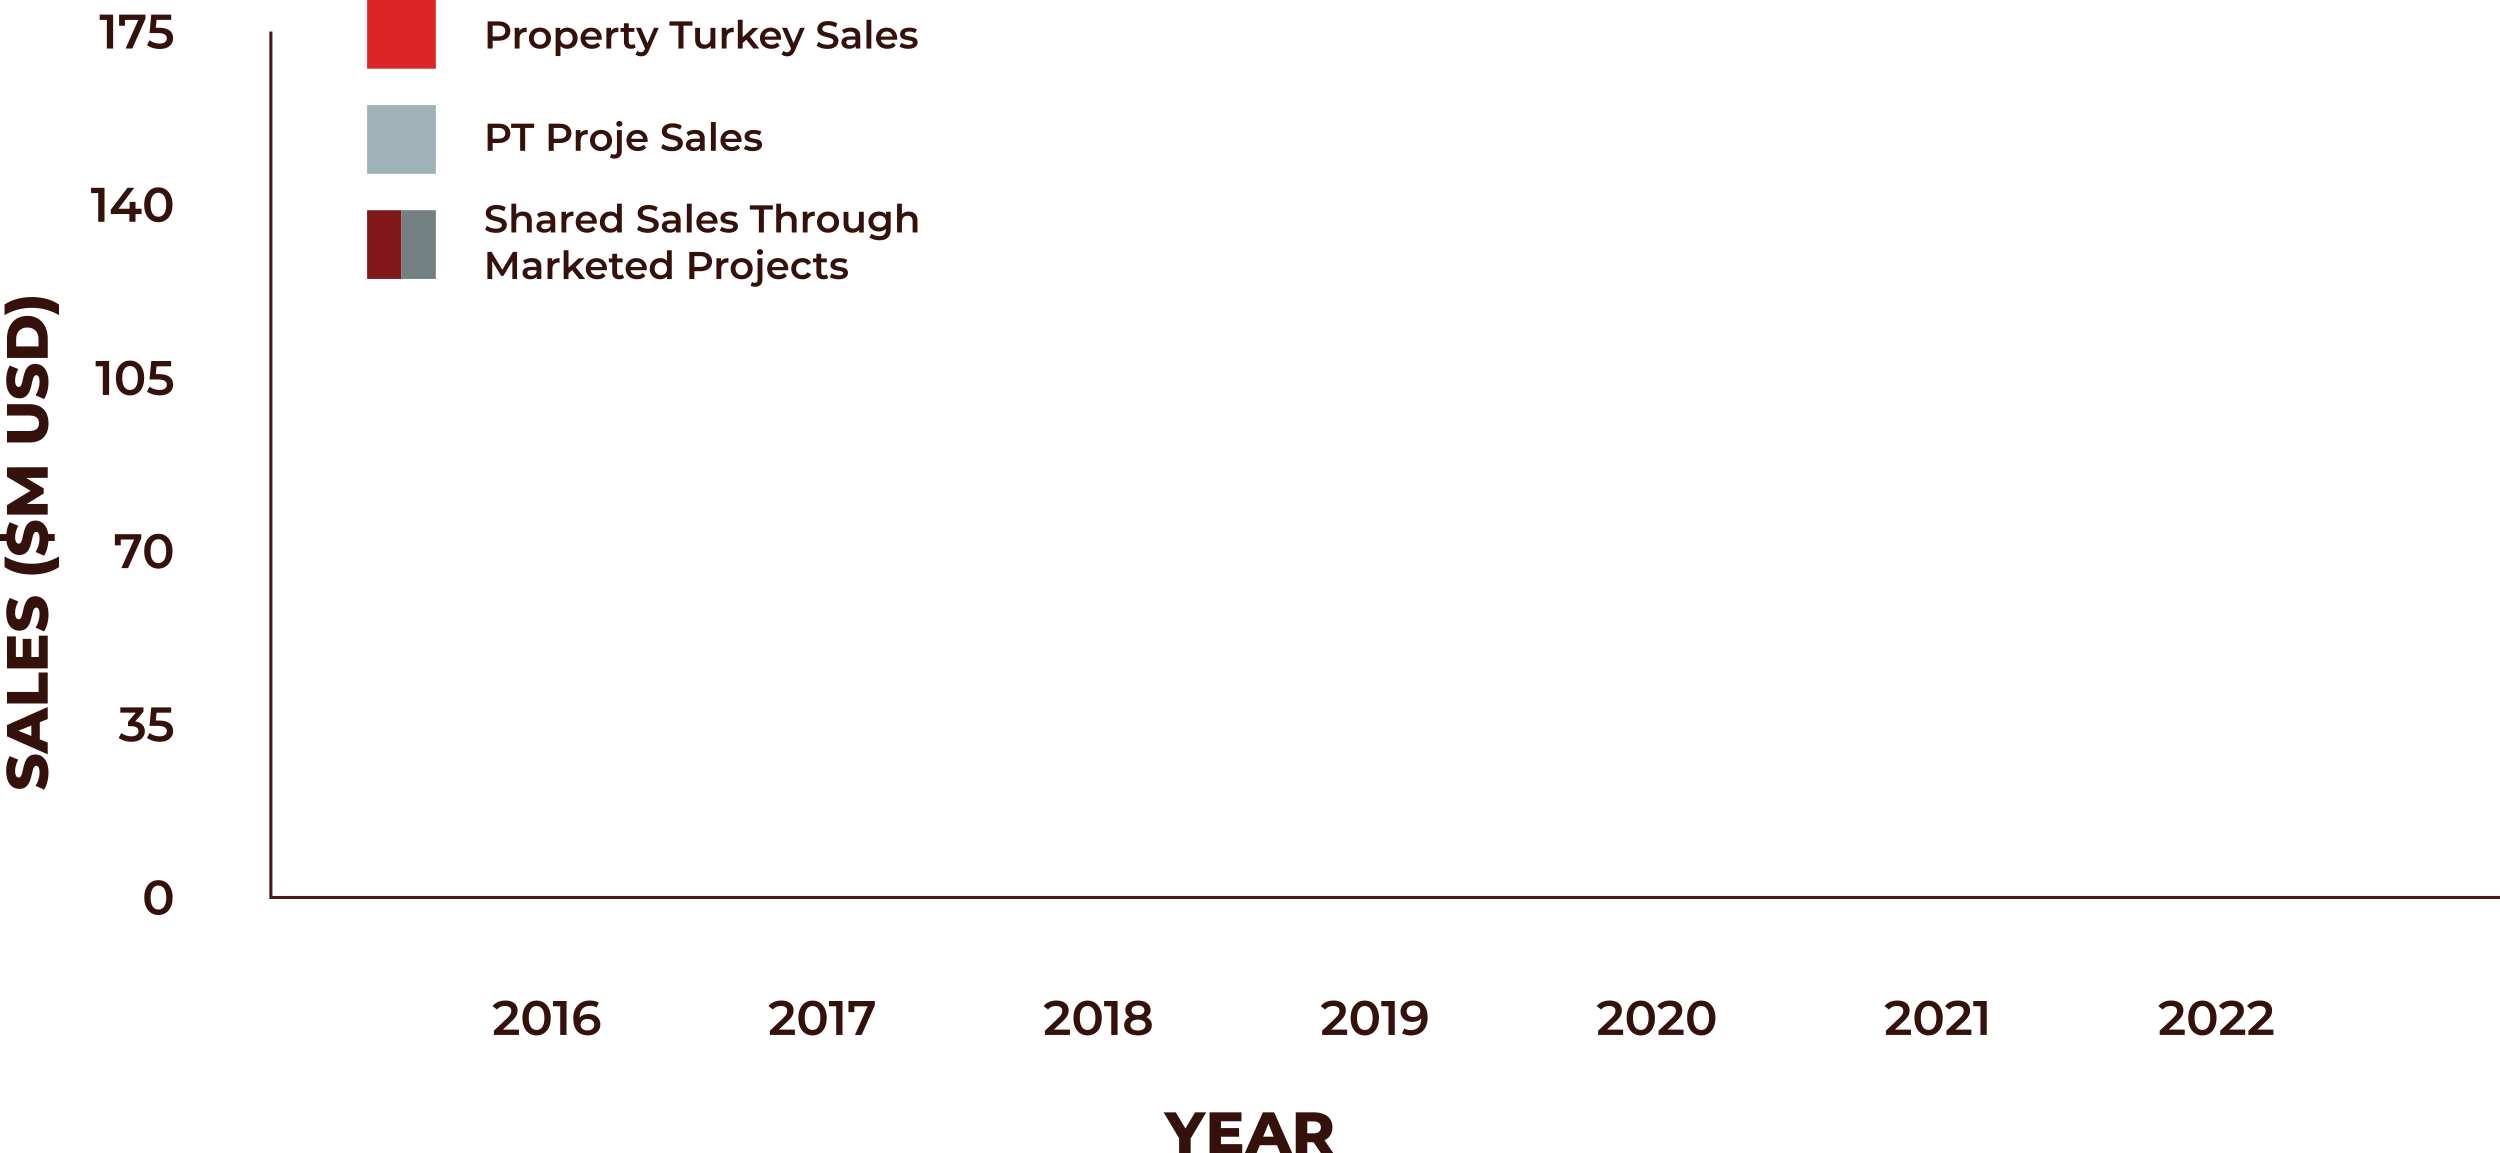 <?xml version="1.0" encoding="UTF-8"?><svg id="b" xmlns="http://www.w3.org/2000/svg" viewBox="0 0 809.44 373.34"><g id="c"><path d="m385.5,368.61v4.73h-3.73v-4.79l-5.03-8.41h3.94l3.13,5.24,3.13-5.24h3.62l-5.05,8.46Z" fill="#34110b" stroke-width="0"/><path d="m402.21,370.46v2.88h-10.59v-13.19h10.35v2.88h-6.65v2.22h5.86v2.79h-5.86v2.41h6.9Z" fill="#34110b" stroke-width="0"/><path d="m413.48,370.78h-5.58l-1.04,2.56h-3.81l5.82-13.19h3.67l5.84,13.19h-3.88l-1.04-2.56Zm-1.09-2.75l-1.7-4.22-1.7,4.22h3.39Z" fill="#34110b" stroke-width="0"/><path d="m425.3,369.84h-2.04v3.5h-3.73v-13.19h6.03c3.6,0,5.86,1.87,5.86,4.88,0,1.94-.94,3.37-2.58,4.17l2.85,4.15h-4l-2.39-3.5Zm.04-6.75h-2.07v3.86h2.07c1.55,0,2.32-.72,2.32-1.92s-.77-1.94-2.32-1.94Z" fill="#34110b" stroke-width="0"/><path d="m14.26,255.67l-2.75-1.23c.77-1.17,1.3-2.83,1.3-4.35s-.43-2.15-1.07-2.15c-2.09,0-.57,7.5-5.47,7.5-2.36,0-4.28-1.92-4.28-5.84,0-1.71.4-3.49,1.15-4.79l2.77,1.15c-.68,1.26-1.02,2.51-1.02,3.66,0,1.56.53,2.13,1.19,2.13,2.02,0,.51-7.48,5.37-7.48,2.3,0,4.26,1.92,4.26,5.84,0,2.17-.58,4.32-1.45,5.56Z" fill="#34110b" stroke-width="0"/><path d="m12.89,233.81v5.58l2.56,1.04v3.81l-13.19-5.82v-3.67l13.19-5.84v3.88l-2.56,1.04Zm-2.75,1.09l-4.22,1.7,4.22,1.7v-3.39Z" fill="#34110b" stroke-width="0"/><path d="m2.26,227.76v-3.73h10.23v-6.29h2.96v10.03H2.26Z" fill="#34110b" stroke-width="0"/><path d="m12.57,205.82h2.88v10.59H2.26v-10.35h2.88v6.65h2.22v-5.86h2.79v5.86h2.41v-6.9Z" fill="#34110b" stroke-width="0"/><path d="m14.26,204.44l-2.75-1.23c.77-1.17,1.3-2.83,1.3-4.35s-.43-2.15-1.07-2.15c-2.09,0-.57,7.5-5.47,7.5-2.36,0-4.28-1.92-4.28-5.84,0-1.71.4-3.49,1.15-4.79l2.77,1.15c-.68,1.26-1.02,2.51-1.02,3.66,0,1.56.53,2.13,1.19,2.13,2.02,0,.51-7.48,5.37-7.48,2.3,0,4.26,1.92,4.26,5.84,0,2.17-.58,4.32-1.45,5.56Z" fill="#34110b" stroke-width="0"/><path d="m10.29,186.03c-3.45,0-6.56-.87-8.82-2.43v-3.43c2.92,1.66,5.71,2.36,8.82,2.36s5.9-.7,8.82-2.36v3.43c-2.26,1.56-5.37,2.43-8.82,2.43Z" fill="#34110b" stroke-width="0"/><path d="m15.62,172.91h2.09v2.26h-2.02c-.13,1.88-.68,3.67-1.43,4.77l-2.75-1.23c.77-1.17,1.3-2.83,1.3-4.35s-.43-2.15-1.07-2.15c-2.09,0-.57,7.5-5.47,7.5-2.07,0-3.83-1.49-4.2-4.54H0v-2.26h2.04c.11-1.39.49-2.77,1.11-3.83l2.77,1.15c-.68,1.26-1.02,2.51-1.02,3.66,0,1.56.53,2.13,1.19,2.13,2.02,0,.51-7.48,5.37-7.48,2,0,3.73,1.43,4.17,4.37Z" fill="#34110b" stroke-width="0"/><path d="m15.45,154.7l-6.99.04,5.69,3.39v1.66l-5.5,3.37h6.8v3.45H2.26v-3.07l7.61-4.64-7.61-4.52v-3.07l13.19-.04v3.43Z" fill="#34110b" stroke-width="0"/><path d="m9.57,143.27H2.26v-3.73h7.2c2.26,0,3.17-.94,3.17-2.51s-.9-2.49-3.17-2.49H2.26v-3.67h7.31c3.94,0,6.14,2.3,6.14,6.2s-2.21,6.2-6.14,6.2Z" fill="#34110b" stroke-width="0"/><path d="m14.26,129.21l-2.75-1.23c.77-1.17,1.3-2.83,1.3-4.35s-.43-2.15-1.07-2.15c-2.09,0-.57,7.5-5.47,7.5-2.36,0-4.28-1.92-4.28-5.84,0-1.71.4-3.49,1.15-4.79l2.77,1.15c-.68,1.26-1.02,2.51-1.02,3.66,0,1.56.53,2.13,1.19,2.13,2.02,0,.51-7.48,5.37-7.48,2.3,0,4.26,1.92,4.26,5.84,0,2.17-.58,4.32-1.45,5.56Z" fill="#34110b" stroke-width="0"/><path d="m2.26,115.88v-6.24c0-4.37,2.54-7.37,6.6-7.37s6.6,3,6.6,7.37v6.24H2.26Zm10.21-6.09c0-2.24-1.34-3.75-3.62-3.75s-3.62,1.51-3.62,3.75v2.36h7.24v-2.36Z" fill="#34110b" stroke-width="0"/><path d="m19.11,102.03c-2.92-1.66-5.71-2.36-8.82-2.36s-5.9.7-8.82,2.36v-3.43c2.26-1.56,5.37-2.43,8.82-2.43s6.56.87,8.82,2.43v3.43Z" fill="#34110b" stroke-width="0"/><path d="m168.01,333.36v1.73h-8.1v-1.37l4.36-4.14c1.07-1.02,1.26-1.67,1.26-2.28,0-1-.69-1.59-2.04-1.59-1.07,0-1.96.36-2.58,1.15l-1.43-1.1c.85-1.15,2.37-1.82,4.18-1.82,2.39,0,3.93,1.21,3.93,3.16,0,1.07-.3,2.04-1.82,3.47l-2.94,2.79h5.18Z" fill="#34110b" stroke-width="0"/><path d="m169.14,329.6c0-3.61,1.98-5.65,4.58-5.65s4.6,2.04,4.6,5.65-1.98,5.65-4.6,5.65-4.58-2.04-4.58-5.65Zm7.13,0c0-2.65-1.04-3.88-2.54-3.88s-2.53,1.22-2.53,3.88,1.04,3.88,2.53,3.88,2.54-1.22,2.54-3.88Z" fill="#34110b" stroke-width="0"/><path d="m183.43,324.1v10.99h-2.04v-9.28h-2.32v-1.71h4.36Z" fill="#34110b" stroke-width="0"/><path d="m194.39,331.68c0,2.18-1.77,3.56-4.02,3.56-3,0-4.76-1.93-4.76-5.46,0-3.77,2.2-5.84,5.39-5.84,1.1,0,2.15.24,2.89.71l-.75,1.54c-.6-.39-1.32-.53-2.09-.53-2.07,0-3.38,1.29-3.38,3.78v.02c.66-.77,1.71-1.15,2.94-1.15,2.17,0,3.78,1.32,3.78,3.38Zm-1.98.09c0-1.15-.86-1.87-2.2-1.87s-2.23.8-2.23,1.88.82,1.85,2.28,1.85c1.27,0,2.15-.72,2.15-1.87Z" fill="#34110b" stroke-width="0"/><path d="m46.71,290.61c0-3.61,1.98-5.65,4.58-5.65s4.6,2.04,4.6,5.65-1.98,5.65-4.6,5.65-4.58-2.04-4.58-5.65Zm7.13,0c0-2.65-1.04-3.88-2.54-3.88s-2.53,1.22-2.53,3.88,1.04,3.88,2.53,3.88,2.54-1.22,2.54-3.88Z" fill="#34110b" stroke-width="0"/><path d="m36.63,4.73v10.99h-2.04V6.44h-2.32v-1.71h4.36Z" fill="#34110b" stroke-width="0"/><path d="m47.1,4.73v1.37l-4.27,9.62h-2.18l4.13-9.26h-4.32v1.87h-1.9v-3.6h8.54Z" fill="#34110b" stroke-width="0"/><path d="m56.07,12.34c0,1.93-1.4,3.53-4.35,3.53-1.55,0-3.12-.47-4.13-1.27l.86-1.58c.8.66,1.99,1.08,3.23,1.08,1.46,0,2.32-.64,2.32-1.68s-.67-1.71-2.95-1.71h-2.65l.57-5.98h6.45v1.71h-4.73l-.24,2.54h1.05c3.25,0,4.55,1.41,4.55,3.36Z" fill="#34110b" stroke-width="0"/><path d="m165.23,10.05c0,1.93-1.43,3.13-3.74,3.13h-1.98v2.54h-1.63V6.93h3.62c2.31,0,3.74,1.18,3.74,3.13Zm-1.64,0c0-1.1-.74-1.75-2.17-1.75h-1.91v3.49h1.91c1.43,0,2.17-.64,2.17-1.75Z" fill="#34110b" stroke-width="0"/><path d="m170.53,8.94v1.49c-.14-.03-.25-.04-.36-.04-1.19,0-1.95.7-1.95,2.07v3.25h-1.57v-6.71h1.5v.98c.45-.7,1.27-1.05,2.39-1.05Z" fill="#34110b" stroke-width="0"/><path d="m171.25,12.36c0-2.01,1.51-3.43,3.57-3.43s3.58,1.42,3.58,3.43-1.5,3.44-3.58,3.44-3.57-1.43-3.57-3.44Zm5.56,0c0-1.28-.85-2.1-2-2.1s-1.98.82-1.98,2.1.85,2.1,1.98,2.1,2-.82,2-2.1Z" fill="#34110b" stroke-width="0"/><path d="m187.02,12.36c0,2.08-1.44,3.44-3.4,3.44-.85,0-1.61-.29-2.15-.9v3.25h-1.57v-9.14h1.5v.88c.53-.64,1.31-.95,2.22-.95,1.96,0,3.4,1.36,3.4,3.43Zm-1.59,0c0-1.28-.85-2.1-1.98-2.1s-2,.82-2,2.1.87,2.1,2,2.1,1.98-.82,1.98-2.1Z" fill="#34110b" stroke-width="0"/><path d="m194.8,12.87h-5.26c.19.98,1,1.61,2.17,1.61.75,0,1.34-.24,1.82-.73l.84.97c-.6.72-1.54,1.09-2.7,1.09-2.25,0-3.7-1.44-3.7-3.44s1.47-3.43,3.47-3.43,3.39,1.37,3.39,3.47c0,.13-.01.31-.03.46Zm-5.27-1.04h3.81c-.13-.97-.87-1.63-1.9-1.63s-1.76.65-1.91,1.63Z" fill="#34110b" stroke-width="0"/><path d="m200.21,8.94v1.49c-.14-.03-.25-.04-.36-.04-1.19,0-1.95.7-1.95,2.07v3.25h-1.57v-6.71h1.5v.98c.45-.7,1.27-1.05,2.39-1.05Z" fill="#34110b" stroke-width="0"/><path d="m205.83,15.35c-.38.3-.94.45-1.51.45-1.47,0-2.31-.78-2.31-2.26v-3.23h-1.11v-1.25h1.11v-1.53h1.57v1.53h1.8v1.25h-1.8v3.19c0,.65.33,1,.93,1,.33,0,.64-.09.88-.28l.44,1.12Z" fill="#34110b" stroke-width="0"/><path d="m213.28,9.01l-3.14,7.25c-.62,1.52-1.47,1.98-2.59,1.98-.67,0-1.37-.23-1.8-.62l.63-1.16c.3.29.73.46,1.16.46.55,0,.88-.26,1.18-.93l.11-.26-2.93-6.73h1.63l2.11,4.96,2.12-4.96h1.51Z" fill="#34110b" stroke-width="0"/><path d="m219.66,8.31h-2.91v-1.38h7.46v1.38h-2.91v7.41h-1.63v-7.41Z" fill="#34110b" stroke-width="0"/><path d="m231.61,9.01v6.71h-1.49v-.85c-.5.62-1.29.94-2.16.94-1.72,0-2.89-.94-2.89-2.96v-3.83h1.57v3.62c0,1.22.58,1.79,1.57,1.79,1.09,0,1.83-.68,1.83-2.02v-3.39h1.57Z" fill="#34110b" stroke-width="0"/><path d="m237.56,8.94v1.49c-.14-.03-.25-.04-.36-.04-1.19,0-1.95.7-1.95,2.07v3.25h-1.57v-6.71h1.5v.98c.45-.7,1.27-1.05,2.39-1.05Z" fill="#34110b" stroke-width="0"/><path d="m241.63,12.84l-1.17,1.11v1.77h-1.57V6.4h1.57v5.63l3.25-3.01h1.88l-2.8,2.81,3.06,3.89h-1.91l-2.32-2.88Z" fill="#34110b" stroke-width="0"/><path d="m252.88,12.87h-5.26c.19.98,1,1.61,2.17,1.61.75,0,1.34-.24,1.82-.73l.84.97c-.6.72-1.54,1.09-2.7,1.09-2.25,0-3.7-1.44-3.7-3.44s1.47-3.43,3.47-3.43,3.39,1.37,3.39,3.47c0,.13-.01.31-.03.46Zm-5.27-1.04h3.81c-.13-.97-.87-1.63-1.9-1.63s-1.76.65-1.91,1.63Z" fill="#34110b" stroke-width="0"/><path d="m260.57,9.01l-3.14,7.25c-.62,1.52-1.47,1.98-2.59,1.98-.67,0-1.37-.23-1.8-.62l.63-1.16c.3.29.73.46,1.16.46.55,0,.88-.26,1.18-.93l.11-.26-2.93-6.73h1.63l2.11,4.96,2.12-4.96h1.51Z" fill="#34110b" stroke-width="0"/><path d="m264.43,14.79l.57-1.27c.7.56,1.82.97,2.9.97,1.37,0,1.95-.49,1.95-1.14,0-1.9-5.22-.65-5.22-3.92,0-1.42,1.13-2.62,3.54-2.62,1.05,0,2.16.28,2.93.78l-.52,1.27c-.79-.46-1.66-.69-2.42-.69-1.36,0-1.91.53-1.91,1.19,0,1.87,5.21.65,5.21,3.88,0,1.41-1.14,2.61-3.55,2.61-1.37,0-2.74-.43-3.47-1.06Z" fill="#34110b" stroke-width="0"/><path d="m278.53,11.79v3.93h-1.48v-.82c-.38.58-1.1.9-2.11.9-1.53,0-2.5-.84-2.5-2.01s.75-2,2.79-2h1.73v-.1c0-.92-.55-1.46-1.67-1.46-.75,0-1.53.25-2.03.67l-.62-1.14c.72-.55,1.76-.83,2.84-.83,1.93,0,3.05.92,3.05,2.85Zm-1.57,1.83v-.78h-1.62c-1.07,0-1.36.4-1.36.89,0,.57.48.93,1.28.93s1.43-.35,1.7-1.04Z" fill="#34110b" stroke-width="0"/><path d="m280.54,6.4h1.57v9.32h-1.57V6.4Z" fill="#34110b" stroke-width="0"/><path d="m290.45,12.87h-5.26c.19.98,1,1.61,2.17,1.61.75,0,1.34-.24,1.82-.73l.84.97c-.6.72-1.54,1.09-2.7,1.09-2.25,0-3.7-1.44-3.7-3.44s1.47-3.43,3.47-3.43,3.39,1.37,3.39,3.47c0,.13-.01.31-.03.46Zm-5.27-1.04h3.81c-.13-.97-.87-1.63-1.9-1.63s-1.76.65-1.91,1.63Z" fill="#34110b" stroke-width="0"/><path d="m291.22,15.05l.6-1.19c.59.39,1.5.67,2.34.67.99,0,1.41-.28,1.41-.74,0-1.28-4.14-.08-4.14-2.75,0-1.27,1.14-2.1,2.95-2.1.89,0,1.91.21,2.51.58l-.6,1.19c-.64-.38-1.28-.5-1.92-.5-.95,0-1.41.31-1.41.75,0,1.36,4.14.15,4.14,2.78,0,1.26-1.16,2.07-3.04,2.07-1.12,0-2.24-.33-2.84-.75Z" fill="#34110b" stroke-width="0"/><path d="m157.07,74.34l.57-1.27c.7.56,1.82.97,2.9.97,1.37,0,1.95-.49,1.95-1.14,0-1.9-5.22-.65-5.22-3.92,0-1.42,1.13-2.62,3.54-2.62,1.05,0,2.16.28,2.93.78l-.52,1.27c-.79-.46-1.66-.69-2.42-.69-1.36,0-1.91.53-1.91,1.19,0,1.87,5.21.65,5.21,3.88,0,1.41-1.14,2.61-3.55,2.61-1.37,0-2.74-.43-3.47-1.06Z" fill="#34110b" stroke-width="0"/><path d="m172.17,71.43v3.84h-1.57v-3.64c0-1.19-.59-1.77-1.59-1.77-1.12,0-1.87.68-1.87,2.02v3.39h-1.57v-9.32h1.57v3.39c.51-.55,1.31-.85,2.24-.85,1.61,0,2.8.92,2.8,2.94Z" fill="#34110b" stroke-width="0"/><path d="m179.78,71.34v3.93h-1.48v-.82c-.38.58-1.1.9-2.11.9-1.53,0-2.5-.84-2.5-2.01s.75-2,2.79-2h1.73v-.1c0-.92-.55-1.46-1.67-1.46-.75,0-1.53.25-2.03.67l-.62-1.14c.72-.55,1.76-.83,2.84-.83,1.93,0,3.05.92,3.05,2.85Zm-1.57,1.83v-.78h-1.62c-1.07,0-1.36.4-1.36.89,0,.57.48.93,1.28.93s1.43-.35,1.7-1.04Z" fill="#34110b" stroke-width="0"/><path d="m185.67,68.49v1.49c-.14-.03-.25-.04-.36-.04-1.19,0-1.95.7-1.95,2.07v3.25h-1.57v-6.71h1.5v.98c.45-.7,1.27-1.05,2.39-1.05Z" fill="#34110b" stroke-width="0"/><path d="m193.22,72.42h-5.26c.19.98,1,1.61,2.17,1.61.75,0,1.34-.24,1.82-.73l.84.97c-.6.72-1.54,1.09-2.7,1.09-2.25,0-3.7-1.44-3.7-3.44s1.47-3.43,3.47-3.43,3.39,1.37,3.39,3.47c0,.13-.01.31-.03.46Zm-5.27-1.04h3.81c-.13-.97-.87-1.63-1.9-1.63s-1.76.65-1.91,1.63Z" fill="#34110b" stroke-width="0"/><path d="m201.33,65.95v9.32h-1.51v-.87c-.53.64-1.31.95-2.22.95-1.95,0-3.39-1.36-3.39-3.44s1.44-3.43,3.39-3.43c.87,0,1.63.29,2.16.9v-3.44h1.57Zm-1.54,5.97c0-1.28-.87-2.1-2-2.1s-2,.82-2,2.1.87,2.1,2,2.1,2-.82,2-2.1Z" fill="#34110b" stroke-width="0"/><path d="m206.26,74.34l.57-1.27c.7.56,1.82.97,2.9.97,1.37,0,1.95-.49,1.95-1.14,0-1.9-5.22-.65-5.22-3.92,0-1.42,1.13-2.62,3.54-2.62,1.06,0,2.16.28,2.93.78l-.52,1.27c-.79-.46-1.66-.69-2.42-.69-1.36,0-1.91.53-1.91,1.19,0,1.87,5.21.65,5.21,3.88,0,1.41-1.14,2.61-3.55,2.61-1.37,0-2.74-.43-3.47-1.06Z" fill="#34110b" stroke-width="0"/><path d="m220.37,71.34v3.93h-1.48v-.82c-.38.58-1.1.9-2.11.9-1.53,0-2.5-.84-2.5-2.01s.75-2,2.79-2h1.73v-.1c0-.92-.55-1.46-1.67-1.46-.75,0-1.53.25-2.03.67l-.62-1.14c.72-.55,1.76-.83,2.84-.83,1.93,0,3.05.92,3.05,2.85Zm-1.57,1.83v-.78h-1.62c-1.07,0-1.36.4-1.36.89,0,.57.48.93,1.28.93s1.43-.35,1.7-1.04Z" fill="#34110b" stroke-width="0"/><path d="m222.38,65.95h1.57v9.32h-1.57v-9.32Z" fill="#34110b" stroke-width="0"/><path d="m232.29,72.42h-5.26c.19.98,1,1.61,2.17,1.61.75,0,1.34-.24,1.82-.73l.84.97c-.6.72-1.54,1.09-2.7,1.09-2.25,0-3.7-1.44-3.7-3.44s1.47-3.43,3.47-3.43,3.39,1.37,3.39,3.47c0,.13-.01.31-.03.46Zm-5.27-1.04h3.81c-.13-.97-.87-1.63-1.9-1.63s-1.76.65-1.91,1.63Z" fill="#34110b" stroke-width="0"/><path d="m233.06,74.61l.6-1.19c.59.39,1.5.67,2.34.67.99,0,1.41-.28,1.41-.74,0-1.28-4.14-.08-4.14-2.75,0-1.27,1.14-2.1,2.95-2.1.89,0,1.91.21,2.51.58l-.6,1.19c-.64-.38-1.28-.5-1.92-.5-.95,0-1.41.31-1.41.75,0,1.36,4.14.15,4.14,2.78,0,1.26-1.16,2.07-3.04,2.07-1.12,0-2.24-.33-2.84-.75Z" fill="#34110b" stroke-width="0"/><path d="m245.69,67.86h-2.91v-1.38h7.46v1.38h-2.91v7.41h-1.63v-7.41Z" fill="#34110b" stroke-width="0"/><path d="m257.92,71.43v3.84h-1.57v-3.64c0-1.19-.59-1.77-1.59-1.77-1.12,0-1.87.68-1.87,2.02v3.39h-1.57v-9.32h1.57v3.39c.51-.55,1.31-.85,2.24-.85,1.61,0,2.8.92,2.8,2.94Z" fill="#34110b" stroke-width="0"/><path d="m263.8,68.49v1.49c-.14-.03-.25-.04-.36-.04-1.19,0-1.95.7-1.95,2.07v3.25h-1.57v-6.71h1.5v.98c.45-.7,1.27-1.05,2.39-1.05Z" fill="#34110b" stroke-width="0"/><path d="m264.52,71.92c0-2.01,1.51-3.43,3.57-3.43s3.58,1.42,3.58,3.43-1.5,3.44-3.58,3.44-3.57-1.43-3.57-3.44Zm5.56,0c0-1.28-.85-2.1-2-2.1s-1.98.82-1.98,2.1.85,2.1,1.98,2.1,2-.82,2-2.1Z" fill="#34110b" stroke-width="0"/><path d="m279.67,68.57v6.71h-1.49v-.85c-.5.62-1.29.94-2.16.94-1.72,0-2.89-.94-2.89-2.96v-3.83h1.57v3.62c0,1.22.58,1.79,1.57,1.79,1.09,0,1.83-.68,1.83-2.02v-3.39h1.57Z" fill="#34110b" stroke-width="0"/><path d="m288.38,68.57v5.69c0,2.44-1.27,3.54-3.62,3.54-1.25,0-2.5-.33-3.26-.96l.7-1.18c.59.49,1.54.8,2.47.8,1.48,0,2.14-.68,2.14-2.04v-.35c-.55.6-1.34.89-2.25.89-1.92,0-3.39-1.31-3.39-3.25s1.47-3.23,3.39-3.23c.94,0,1.77.3,2.32.97v-.89h1.49Zm-1.54,3.15c0-1.13-.85-1.9-2.03-1.9s-2.05.77-2.05,1.9.85,1.92,2.05,1.92,2.03-.78,2.03-1.92Z" fill="#34110b" stroke-width="0"/><path d="m297.05,71.43v3.84h-1.57v-3.64c0-1.19-.59-1.77-1.59-1.77-1.12,0-1.87.68-1.87,2.02v3.39h-1.57v-9.32h1.57v3.39c.51-.55,1.31-.85,2.24-.85,1.61,0,2.8.92,2.8,2.94Z" fill="#34110b" stroke-width="0"/><path d="m165.89,90.34v-5.83s-2.9,4.82-2.9,4.82h-.73l-2.89-4.75v5.75h-1.56v-8.79h1.34l3.49,5.83,3.43-5.83h1.34v8.79s-1.53,0-1.53,0Z" fill="#34110b" stroke-width="0"/><path d="m175.27,86.41v3.93h-1.48v-.82c-.38.58-1.1.9-2.11.9-1.53,0-2.5-.84-2.5-2.01s.75-2,2.79-2h1.73v-.1c0-.92-.55-1.46-1.67-1.46-.75,0-1.53.25-2.03.67l-.62-1.14c.72-.55,1.76-.83,2.84-.83,1.93,0,3.05.92,3.05,2.85Zm-1.57,1.83v-.78h-1.62c-1.07,0-1.36.4-1.36.89,0,.57.48.93,1.28.93s1.43-.35,1.7-1.04Z" fill="#34110b" stroke-width="0"/><path d="m181.17,83.56v1.49c-.14-.03-.25-.04-.36-.04-1.19,0-1.95.7-1.95,2.07v3.25h-1.57v-6.71h1.5v.98c.45-.7,1.27-1.05,2.39-1.05Z" fill="#34110b" stroke-width="0"/><path d="m185.24,87.47l-1.17,1.11v1.77h-1.57v-9.32h1.57v5.63l3.25-3.01h1.88l-2.8,2.81,3.06,3.89h-1.91l-2.32-2.88Z" fill="#34110b" stroke-width="0"/><path d="m196.49,87.49h-5.26c.19.98,1,1.61,2.17,1.61.75,0,1.34-.24,1.82-.73l.84.97c-.6.72-1.54,1.09-2.7,1.09-2.25,0-3.7-1.44-3.7-3.44s1.47-3.43,3.47-3.43,3.39,1.37,3.39,3.47c0,.13-.01.31-.03.46Zm-5.27-1.04h3.81c-.13-.97-.87-1.63-1.9-1.63s-1.76.65-1.91,1.63Z" fill="#34110b" stroke-width="0"/><path d="m202.05,89.98c-.38.3-.94.45-1.51.45-1.47,0-2.31-.78-2.31-2.26v-3.23h-1.11v-1.25h1.11v-1.53h1.57v1.53h1.8v1.25h-1.8v3.19c0,.65.33,1,.93,1,.33,0,.64-.09.88-.28l.44,1.12Z" fill="#34110b" stroke-width="0"/><path d="m209.4,87.49h-5.26c.19.98,1,1.61,2.17,1.61.75,0,1.34-.24,1.82-.73l.84.97c-.6.72-1.54,1.09-2.7,1.09-2.25,0-3.7-1.44-3.7-3.44s1.47-3.43,3.47-3.43,3.39,1.37,3.39,3.47c0,.13-.01.31-.03.46Zm-5.27-1.04h3.81c-.13-.97-.87-1.63-1.9-1.63s-1.76.65-1.91,1.63Z" fill="#34110b" stroke-width="0"/><path d="m217.5,81.03v9.32h-1.51v-.87c-.53.64-1.31.95-2.22.95-1.95,0-3.39-1.36-3.39-3.44s1.44-3.43,3.39-3.43c.87,0,1.63.29,2.16.9v-3.44h1.57Zm-1.54,5.97c0-1.28-.87-2.1-2-2.1s-2,.82-2,2.1.87,2.1,2,2.1,2-.82,2-2.1Z" fill="#34110b" stroke-width="0"/><path d="m230.54,84.68c0,1.93-1.43,3.13-3.74,3.13h-1.98v2.54h-1.63v-8.79h3.62c2.31,0,3.74,1.18,3.74,3.13Zm-1.64,0c0-1.1-.74-1.75-2.17-1.75h-1.91v3.49h1.91c1.43,0,2.17-.64,2.17-1.75Z" fill="#34110b" stroke-width="0"/><path d="m235.84,83.56v1.49c-.14-.03-.25-.04-.36-.04-1.19,0-1.95.7-1.95,2.07v3.25h-1.57v-6.71h1.5v.98c.45-.7,1.27-1.05,2.39-1.05Z" fill="#34110b" stroke-width="0"/><path d="m236.56,86.99c0-2.01,1.51-3.43,3.57-3.43s3.58,1.42,3.58,3.43-1.5,3.44-3.58,3.44-3.57-1.43-3.57-3.44Zm5.56,0c0-1.28-.85-2.1-2-2.1s-1.98.82-1.98,2.1.85,2.1,1.98,2.1,2-.82,2-2.1Z" fill="#34110b" stroke-width="0"/><path d="m243.02,92.48l.45-1.17c.24.18.57.26.92.26.58,0,.9-.35.9-1.07v-6.87h1.57v6.83c0,1.47-.84,2.4-2.34,2.4-.58,0-1.14-.11-1.51-.39Zm2.05-10.89c0-.53.43-.94,1-.94s1,.39,1,.9c0,.55-.42.98-1,.98s-1-.41-1-.94Z" fill="#34110b" stroke-width="0"/><path d="m255.2,87.49h-5.26c.19.98,1,1.61,2.17,1.61.75,0,1.34-.24,1.82-.73l.84.97c-.6.72-1.54,1.09-2.7,1.09-2.25,0-3.7-1.44-3.7-3.44s1.47-3.43,3.47-3.43,3.39,1.37,3.39,3.47c0,.13-.01.31-.03.46Zm-5.27-1.04h3.81c-.13-.97-.87-1.63-1.9-1.63s-1.76.65-1.91,1.63Z" fill="#34110b" stroke-width="0"/><path d="m256.18,86.99c0-2.01,1.51-3.43,3.63-3.43,1.31,0,2.35.54,2.86,1.56l-1.21.7c-.4-.64-1-.93-1.67-.93-1.16,0-2.03.8-2.03,2.1s.88,2.1,2.03,2.1c.67,0,1.27-.29,1.67-.93l1.21.7c-.51,1-1.56,1.57-2.86,1.57-2.12,0-3.63-1.43-3.63-3.44Z" fill="#34110b" stroke-width="0"/><path d="m268.15,89.98c-.38.3-.94.45-1.51.45-1.47,0-2.31-.78-2.31-2.26v-3.23h-1.11v-1.25h1.11v-1.53h1.57v1.53h1.8v1.25h-1.8v3.19c0,.65.33,1,.93,1,.33,0,.64-.09.88-.28l.44,1.12Z" fill="#34110b" stroke-width="0"/><path d="m268.68,89.68l.6-1.19c.59.39,1.5.67,2.34.67.99,0,1.41-.28,1.41-.74,0-1.28-4.14-.08-4.14-2.75,0-1.27,1.14-2.1,2.95-2.1.89,0,1.91.21,2.51.58l-.6,1.19c-.64-.38-1.28-.5-1.92-.5-.95,0-1.41.31-1.41.75,0,1.36,4.14.15,4.14,2.78,0,1.26-1.16,2.07-3.04,2.07-1.12,0-2.24-.33-2.84-.75Z" fill="#34110b" stroke-width="0"/><path d="m165.23,43.17c0,1.93-1.43,3.13-3.74,3.13h-1.98v2.54h-1.63v-8.79h3.62c2.31,0,3.74,1.18,3.74,3.13Zm-1.64,0c0-1.1-.74-1.75-2.17-1.75h-1.91v3.49h1.91c1.43,0,2.17-.64,2.17-1.75Z" fill="#34110b" stroke-width="0"/><path d="m168.4,41.42h-2.91v-1.38h7.46v1.38h-2.91v7.41h-1.63v-7.41Z" fill="#34110b" stroke-width="0"/><path d="m185,43.17c0,1.93-1.43,3.13-3.74,3.13h-1.98v2.54h-1.63v-8.79h3.62c2.31,0,3.74,1.18,3.74,3.13Zm-1.64,0c0-1.1-.74-1.75-2.17-1.75h-1.91v3.49h1.91c1.43,0,2.17-.64,2.17-1.75Z" fill="#34110b" stroke-width="0"/><path d="m190.3,42.05v1.49c-.14-.03-.25-.04-.36-.04-1.19,0-1.95.7-1.95,2.07v3.25h-1.57v-6.71h1.5v.98c.45-.7,1.27-1.05,2.39-1.05Z" fill="#34110b" stroke-width="0"/><path d="m191.02,45.48c0-2.01,1.51-3.43,3.57-3.43s3.58,1.42,3.58,3.43-1.5,3.44-3.58,3.44-3.57-1.43-3.57-3.44Zm5.56,0c0-1.28-.85-2.1-2-2.1s-1.98.82-1.98,2.1.85,2.1,1.98,2.1,2-.82,2-2.1Z" fill="#34110b" stroke-width="0"/><path d="m197.48,50.97l.45-1.17c.24.18.57.26.92.26.58,0,.9-.35.9-1.07v-6.87h1.57v6.83c0,1.47-.84,2.4-2.34,2.4-.58,0-1.14-.11-1.51-.39Zm2.05-10.89c0-.53.43-.94,1-.94s1,.39,1,.9c0,.55-.42.98-1,.98s-1-.41-1-.94Z" fill="#34110b" stroke-width="0"/><path d="m209.66,45.98h-5.26c.19.98,1,1.61,2.17,1.61.75,0,1.34-.24,1.82-.73l.84.97c-.6.72-1.54,1.09-2.7,1.09-2.25,0-3.7-1.44-3.7-3.44s1.47-3.43,3.47-3.43,3.39,1.37,3.39,3.47c0,.13-.01.31-.03.46Zm-5.27-1.04h3.81c-.13-.97-.87-1.63-1.9-1.63s-1.76.65-1.91,1.63Z" fill="#34110b" stroke-width="0"/><path d="m214.07,47.9l.57-1.27c.7.56,1.82.97,2.9.97,1.37,0,1.95-.49,1.95-1.14,0-1.9-5.22-.65-5.22-3.92,0-1.42,1.13-2.62,3.54-2.62,1.05,0,2.16.28,2.93.78l-.52,1.27c-.79-.46-1.66-.69-2.42-.69-1.36,0-1.91.53-1.91,1.19,0,1.87,5.21.65,5.21,3.88,0,1.41-1.14,2.61-3.55,2.61-1.37,0-2.74-.43-3.47-1.06Z" fill="#34110b" stroke-width="0"/><path d="m228.17,44.9v3.93h-1.48v-.82c-.38.58-1.1.9-2.11.9-1.53,0-2.5-.84-2.5-2.01s.75-2,2.79-2h1.73v-.1c0-.92-.55-1.46-1.67-1.46-.75,0-1.53.25-2.03.67l-.62-1.14c.72-.55,1.76-.83,2.84-.83,1.93,0,3.05.92,3.05,2.85Zm-1.57,1.83v-.78h-1.62c-1.07,0-1.36.4-1.36.89,0,.57.48.93,1.28.93s1.43-.35,1.7-1.04Z" fill="#34110b" stroke-width="0"/><path d="m230.18,39.51h1.57v9.32h-1.57v-9.32Z" fill="#34110b" stroke-width="0"/><path d="m240.09,45.98h-5.26c.19.98,1,1.61,2.17,1.61.75,0,1.34-.24,1.82-.73l.84.97c-.6.72-1.54,1.09-2.7,1.09-2.25,0-3.7-1.44-3.7-3.44s1.47-3.43,3.47-3.43,3.39,1.37,3.39,3.47c0,.13-.01.31-.03.46Zm-5.27-1.04h3.81c-.13-.97-.87-1.63-1.9-1.63s-1.76.65-1.91,1.63Z" fill="#34110b" stroke-width="0"/><path d="m240.86,48.17l.6-1.19c.59.39,1.5.67,2.34.67.99,0,1.41-.28,1.41-.74,0-1.28-4.14-.08-4.14-2.75,0-1.27,1.14-2.1,2.95-2.1.89,0,1.91.21,2.51.58l-.6,1.19c-.64-.38-1.28-.5-1.92-.5-.95,0-1.41.31-1.41.75,0,1.36,4.14.15,4.14,2.78,0,1.26-1.16,2.07-3.04,2.07-1.12,0-2.24-.33-2.84-.75Z" fill="#34110b" stroke-width="0"/><path d="m33.84,60.81v10.99h-2.04v-9.28h-2.32v-1.71h4.36Z" fill="#34110b" stroke-width="0"/><path d="m45.82,69.3h-1.95v2.5h-1.98v-2.5h-6.03v-1.41l5.42-7.08h2.18l-5.1,6.77h3.6v-2.21h1.92v2.21h1.95v1.73Z" fill="#34110b" stroke-width="0"/><path d="m46.68,66.3c0-3.61,1.98-5.65,4.58-5.65s4.6,2.04,4.6,5.65-1.98,5.65-4.6,5.65-4.58-2.04-4.58-5.65Zm7.13,0c0-2.65-1.04-3.88-2.54-3.88s-2.53,1.22-2.53,3.88,1.04,3.88,2.53,3.88,2.54-1.22,2.54-3.88Z" fill="#34110b" stroke-width="0"/><path d="m46.9,236.73c0,1.85-1.4,3.45-4.35,3.45-1.55,0-3.11-.47-4.13-1.27l.88-1.58c.79.66,1.98,1.08,3.22,1.08,1.46,0,2.32-.64,2.32-1.66s-.72-1.63-2.39-1.63h-1v-1.4l2.5-2.97h-4.99v-1.71h7.49v1.37l-2.67,3.17c2.07.27,3.12,1.51,3.12,3.16Z" fill="#34110b" stroke-width="0"/><path d="m56.07,236.65c0,1.93-1.4,3.53-4.35,3.53-1.55,0-3.12-.47-4.13-1.27l.86-1.58c.8.66,1.99,1.08,3.23,1.08,1.46,0,2.32-.64,2.32-1.68s-.67-1.71-2.95-1.71h-2.65l.57-5.98h6.45v1.71h-4.73l-.24,2.54h1.05c3.25,0,4.55,1.41,4.55,3.36Z" fill="#34110b" stroke-width="0"/><path d="m45.74,172.96v1.37l-4.27,9.62h-2.18l4.13-9.26h-4.32v1.87h-1.9v-3.6h8.54Z" fill="#34110b" stroke-width="0"/><path d="m46.68,178.46c0-3.61,1.98-5.65,4.58-5.65s4.6,2.04,4.6,5.65-1.98,5.65-4.6,5.65-4.58-2.04-4.58-5.65Zm7.13,0c0-2.65-1.04-3.88-2.54-3.88s-2.53,1.22-2.53,3.88,1.04,3.88,2.53,3.88,2.54-1.22,2.54-3.88Z" fill="#34110b" stroke-width="0"/><path d="m35.33,116.88v10.99h-2.04v-9.28h-2.32v-1.71h4.36Z" fill="#34110b" stroke-width="0"/><path d="m37.51,122.38c0-3.61,1.98-5.65,4.58-5.65s4.6,2.04,4.6,5.65-1.98,5.65-4.6,5.65-4.58-2.04-4.58-5.65Zm7.13,0c0-2.65-1.04-3.88-2.54-3.88s-2.53,1.22-2.53,3.88,1.04,3.88,2.53,3.88,2.54-1.22,2.54-3.88Z" fill="#34110b" stroke-width="0"/><path d="m56.07,124.5c0,1.93-1.4,3.53-4.35,3.53-1.55,0-3.12-.47-4.13-1.27l.86-1.58c.8.66,1.99,1.08,3.23,1.08,1.46,0,2.32-.64,2.32-1.68s-.67-1.71-2.95-1.71h-2.65l.57-5.98h6.45v1.71h-4.73l-.24,2.54h1.05c3.25,0,4.55,1.41,4.55,3.36Z" fill="#34110b" stroke-width="0"/><path d="m257.36,333.36v1.73h-8.1v-1.37l4.36-4.14c1.07-1.02,1.26-1.67,1.26-2.28,0-1-.69-1.59-2.04-1.59-1.07,0-1.96.36-2.58,1.15l-1.43-1.1c.85-1.15,2.37-1.82,4.18-1.82,2.39,0,3.93,1.21,3.93,3.16,0,1.07-.3,2.04-1.82,3.47l-2.94,2.79h5.18Z" fill="#34110b" stroke-width="0"/><path d="m258.49,329.6c0-3.61,1.98-5.65,4.58-5.65s4.6,2.04,4.6,5.65-1.98,5.65-4.6,5.65-4.58-2.04-4.58-5.65Zm7.13,0c0-2.65-1.04-3.88-2.54-3.88s-2.53,1.22-2.53,3.88,1.04,3.88,2.53,3.88,2.54-1.22,2.54-3.88Z" fill="#34110b" stroke-width="0"/><path d="m272.78,324.1v10.99h-2.04v-9.28h-2.32v-1.71h4.36Z" fill="#34110b" stroke-width="0"/><path d="m283.25,324.1v1.37l-4.27,9.62h-2.18l4.13-9.26h-4.32v1.87h-1.9v-3.6h8.54Z" fill="#34110b" stroke-width="0"/><path d="m346.42,333.36v1.73h-8.1v-1.37l4.36-4.14c1.07-1.02,1.26-1.67,1.26-2.28,0-1-.69-1.59-2.04-1.59-1.07,0-1.96.36-2.58,1.15l-1.43-1.1c.85-1.15,2.37-1.82,4.18-1.82,2.39,0,3.93,1.21,3.93,3.16,0,1.07-.3,2.04-1.82,3.47l-2.94,2.79h5.18Z" fill="#34110b" stroke-width="0"/><path d="m347.55,329.6c0-3.61,1.98-5.65,4.58-5.65s4.6,2.04,4.6,5.65-1.98,5.65-4.6,5.65-4.58-2.04-4.58-5.65Zm7.13,0c0-2.65-1.04-3.88-2.54-3.88s-2.53,1.22-2.53,3.88,1.04,3.88,2.53,3.88,2.54-1.22,2.54-3.88Z" fill="#34110b" stroke-width="0"/><path d="m361.84,324.1v10.99h-2.04v-9.28h-2.32v-1.71h4.36Z" fill="#34110b" stroke-width="0"/><path d="m372.94,331.94c0,2.04-1.77,3.31-4.51,3.31s-4.47-1.27-4.47-3.31c0-1.21.63-2.1,1.76-2.62-.88-.49-1.37-1.27-1.37-2.31,0-1.88,1.65-3.06,4.08-3.06s4.11,1.18,4.11,3.06c0,1.04-.5,1.82-1.4,2.31,1.15.52,1.79,1.41,1.79,2.62Zm-2.06-.06c0-1.08-.94-1.76-2.45-1.76s-2.42.68-2.42,1.76.91,1.77,2.42,1.77,2.45-.66,2.45-1.77Zm-4.52-4.77c0,.94.79,1.54,2.07,1.54s2.1-.6,2.1-1.54c0-.99-.85-1.55-2.1-1.55s-2.07.57-2.07,1.55Z" fill="#34110b" stroke-width="0"/><path d="m436.17,333.36v1.73h-8.1v-1.37l4.36-4.14c1.07-1.02,1.26-1.67,1.26-2.28,0-1-.69-1.59-2.04-1.59-1.07,0-1.96.36-2.58,1.15l-1.43-1.1c.85-1.15,2.37-1.82,4.18-1.82,2.39,0,3.93,1.21,3.93,3.16,0,1.07-.3,2.04-1.82,3.47l-2.94,2.79h5.18Z" fill="#34110b" stroke-width="0"/><path d="m437.3,329.6c0-3.61,1.98-5.65,4.58-5.65s4.6,2.04,4.6,5.65-1.98,5.65-4.6,5.65-4.58-2.04-4.58-5.65Zm7.13,0c0-2.65-1.04-3.88-2.54-3.88s-2.53,1.22-2.53,3.88,1.04,3.88,2.53,3.88,2.54-1.22,2.54-3.88Z" fill="#34110b" stroke-width="0"/><path d="m451.59,324.1v10.99h-2.04v-9.28h-2.32v-1.71h4.36Z" fill="#34110b" stroke-width="0"/><path d="m462.23,329.41c0,3.77-2.2,5.84-5.39,5.84-1.1,0-2.15-.24-2.89-.71l.75-1.54c.6.39,1.32.53,2.09.53,2.07,0,3.38-1.29,3.38-3.78v-.02c-.66.77-1.71,1.15-2.94,1.15-2.17,0-3.78-1.32-3.78-3.38,0-2.18,1.77-3.56,4.02-3.56,3,0,4.76,1.93,4.76,5.46Zm-2.37-2.01c0-1.04-.82-1.85-2.28-1.85-1.27,0-2.15.72-2.15,1.87s.86,1.87,2.2,1.87,2.23-.8,2.23-1.88Z" fill="#34110b" stroke-width="0"/><path d="m525.53,333.36v1.73h-8.1v-1.37l4.36-4.14c1.07-1.02,1.26-1.67,1.26-2.28,0-1-.69-1.59-2.04-1.59-1.07,0-1.96.36-2.58,1.15l-1.43-1.1c.85-1.15,2.37-1.82,4.18-1.82,2.39,0,3.93,1.21,3.93,3.16,0,1.07-.3,2.04-1.82,3.47l-2.94,2.79h5.18Z" fill="#34110b" stroke-width="0"/><path d="m526.66,329.6c0-3.61,1.98-5.65,4.58-5.65s4.6,2.04,4.6,5.65-1.98,5.65-4.6,5.65-4.58-2.04-4.58-5.65Zm7.13,0c0-2.65-1.04-3.88-2.54-3.88s-2.53,1.22-2.53,3.88,1.04,3.88,2.53,3.88,2.54-1.22,2.54-3.88Z" fill="#34110b" stroke-width="0"/><path d="m545.1,333.36v1.73h-8.1v-1.37l4.36-4.14c1.07-1.02,1.26-1.67,1.26-2.28,0-1-.69-1.59-2.04-1.59-1.07,0-1.96.36-2.58,1.15l-1.43-1.1c.85-1.15,2.37-1.82,4.18-1.82,2.39,0,3.93,1.21,3.93,3.16,0,1.07-.3,2.04-1.82,3.47l-2.94,2.79h5.18Z" fill="#34110b" stroke-width="0"/><path d="m546.23,329.6c0-3.61,1.98-5.65,4.58-5.65s4.6,2.04,4.6,5.65-1.98,5.65-4.6,5.65-4.58-2.04-4.58-5.65Zm7.13,0c0-2.65-1.04-3.88-2.54-3.88s-2.53,1.22-2.53,3.88,1.04,3.88,2.53,3.88,2.54-1.22,2.54-3.88Z" fill="#34110b" stroke-width="0"/><path d="m618.71,333.36v1.73h-8.1v-1.37l4.36-4.14c1.07-1.02,1.26-1.67,1.26-2.28,0-1-.69-1.59-2.04-1.59-1.07,0-1.96.36-2.58,1.15l-1.43-1.1c.85-1.15,2.37-1.82,4.18-1.82,2.39,0,3.93,1.21,3.93,3.16,0,1.07-.3,2.04-1.82,3.47l-2.94,2.79h5.18Z" fill="#34110b" stroke-width="0"/><path d="m619.84,329.6c0-3.61,1.98-5.65,4.58-5.65s4.6,2.04,4.6,5.65-1.98,5.65-4.6,5.65-4.58-2.04-4.58-5.65Zm7.13,0c0-2.65-1.04-3.88-2.54-3.88s-2.53,1.22-2.53,3.88,1.04,3.88,2.53,3.88,2.54-1.22,2.54-3.88Z" fill="#34110b" stroke-width="0"/><path d="m638.29,333.36v1.73h-8.1v-1.37l4.36-4.14c1.07-1.02,1.26-1.67,1.26-2.28,0-1-.69-1.59-2.04-1.59-1.07,0-1.96.36-2.58,1.15l-1.43-1.1c.85-1.15,2.37-1.82,4.18-1.82,2.39,0,3.93,1.21,3.93,3.16,0,1.07-.3,2.04-1.82,3.47l-2.94,2.79h5.18Z" fill="#34110b" stroke-width="0"/><path d="m643.26,324.1v10.99h-2.04v-9.28h-2.32v-1.71h4.36Z" fill="#34110b" stroke-width="0"/><path d="m707.36,333.36v1.73h-8.1v-1.37l4.36-4.14c1.07-1.02,1.26-1.67,1.26-2.28,0-1-.69-1.59-2.04-1.59-1.07,0-1.96.36-2.58,1.15l-1.43-1.1c.85-1.15,2.37-1.82,4.18-1.82,2.39,0,3.93,1.21,3.93,3.16,0,1.07-.3,2.04-1.82,3.47l-2.94,2.79h5.18Z" fill="#34110b" stroke-width="0"/><path d="m708.49,329.6c0-3.61,1.98-5.65,4.58-5.65s4.6,2.04,4.6,5.65-1.98,5.65-4.6,5.65-4.58-2.04-4.58-5.65Zm7.13,0c0-2.65-1.04-3.88-2.54-3.88s-2.53,1.22-2.53,3.88,1.04,3.88,2.53,3.88,2.54-1.22,2.54-3.88Z" fill="#34110b" stroke-width="0"/><path d="m726.94,333.36v1.73h-8.1v-1.37l4.36-4.14c1.07-1.02,1.26-1.67,1.26-2.28,0-1-.69-1.59-2.04-1.59-1.07,0-1.96.36-2.58,1.15l-1.43-1.1c.85-1.15,2.37-1.82,4.18-1.82,2.39,0,3.93,1.21,3.93,3.16,0,1.07-.3,2.04-1.82,3.47l-2.94,2.79h5.18Z" fill="#34110b" stroke-width="0"/><path d="m736.07,333.36v1.73h-8.1v-1.37l4.36-4.14c1.07-1.02,1.26-1.67,1.26-2.28,0-1-.69-1.59-2.04-1.59-1.07,0-1.96.36-2.58,1.15l-1.43-1.1c.85-1.15,2.37-1.82,4.18-1.82,2.39,0,3.93,1.21,3.93,3.16,0,1.07-.3,2.04-1.82,3.47l-2.94,2.79h5.18Z" fill="#34110b" stroke-width="0"/><rect x="118.86" width="22.25" height="22.25" fill="#dd2427" stroke-width="0"/><rect x="118.86" y="34.03" width="22.25" height="22.25" fill="#9fb2b8" stroke-width="0"/><rect x="118.86" y="68.06" width="11.13" height="22.25" fill="#80181a" stroke-width="0"/><rect x="129.99" y="68.06" width="11.13" height="22.25" fill="#728082" stroke-width="0"/><polygon points="809.44 291.09 87.21 291.09 87.21 10.21 88.21 10.21 88.21 290.09 809.44 290.09 809.44 291.09" fill="#47191c" stroke-width="0"/></g></svg>